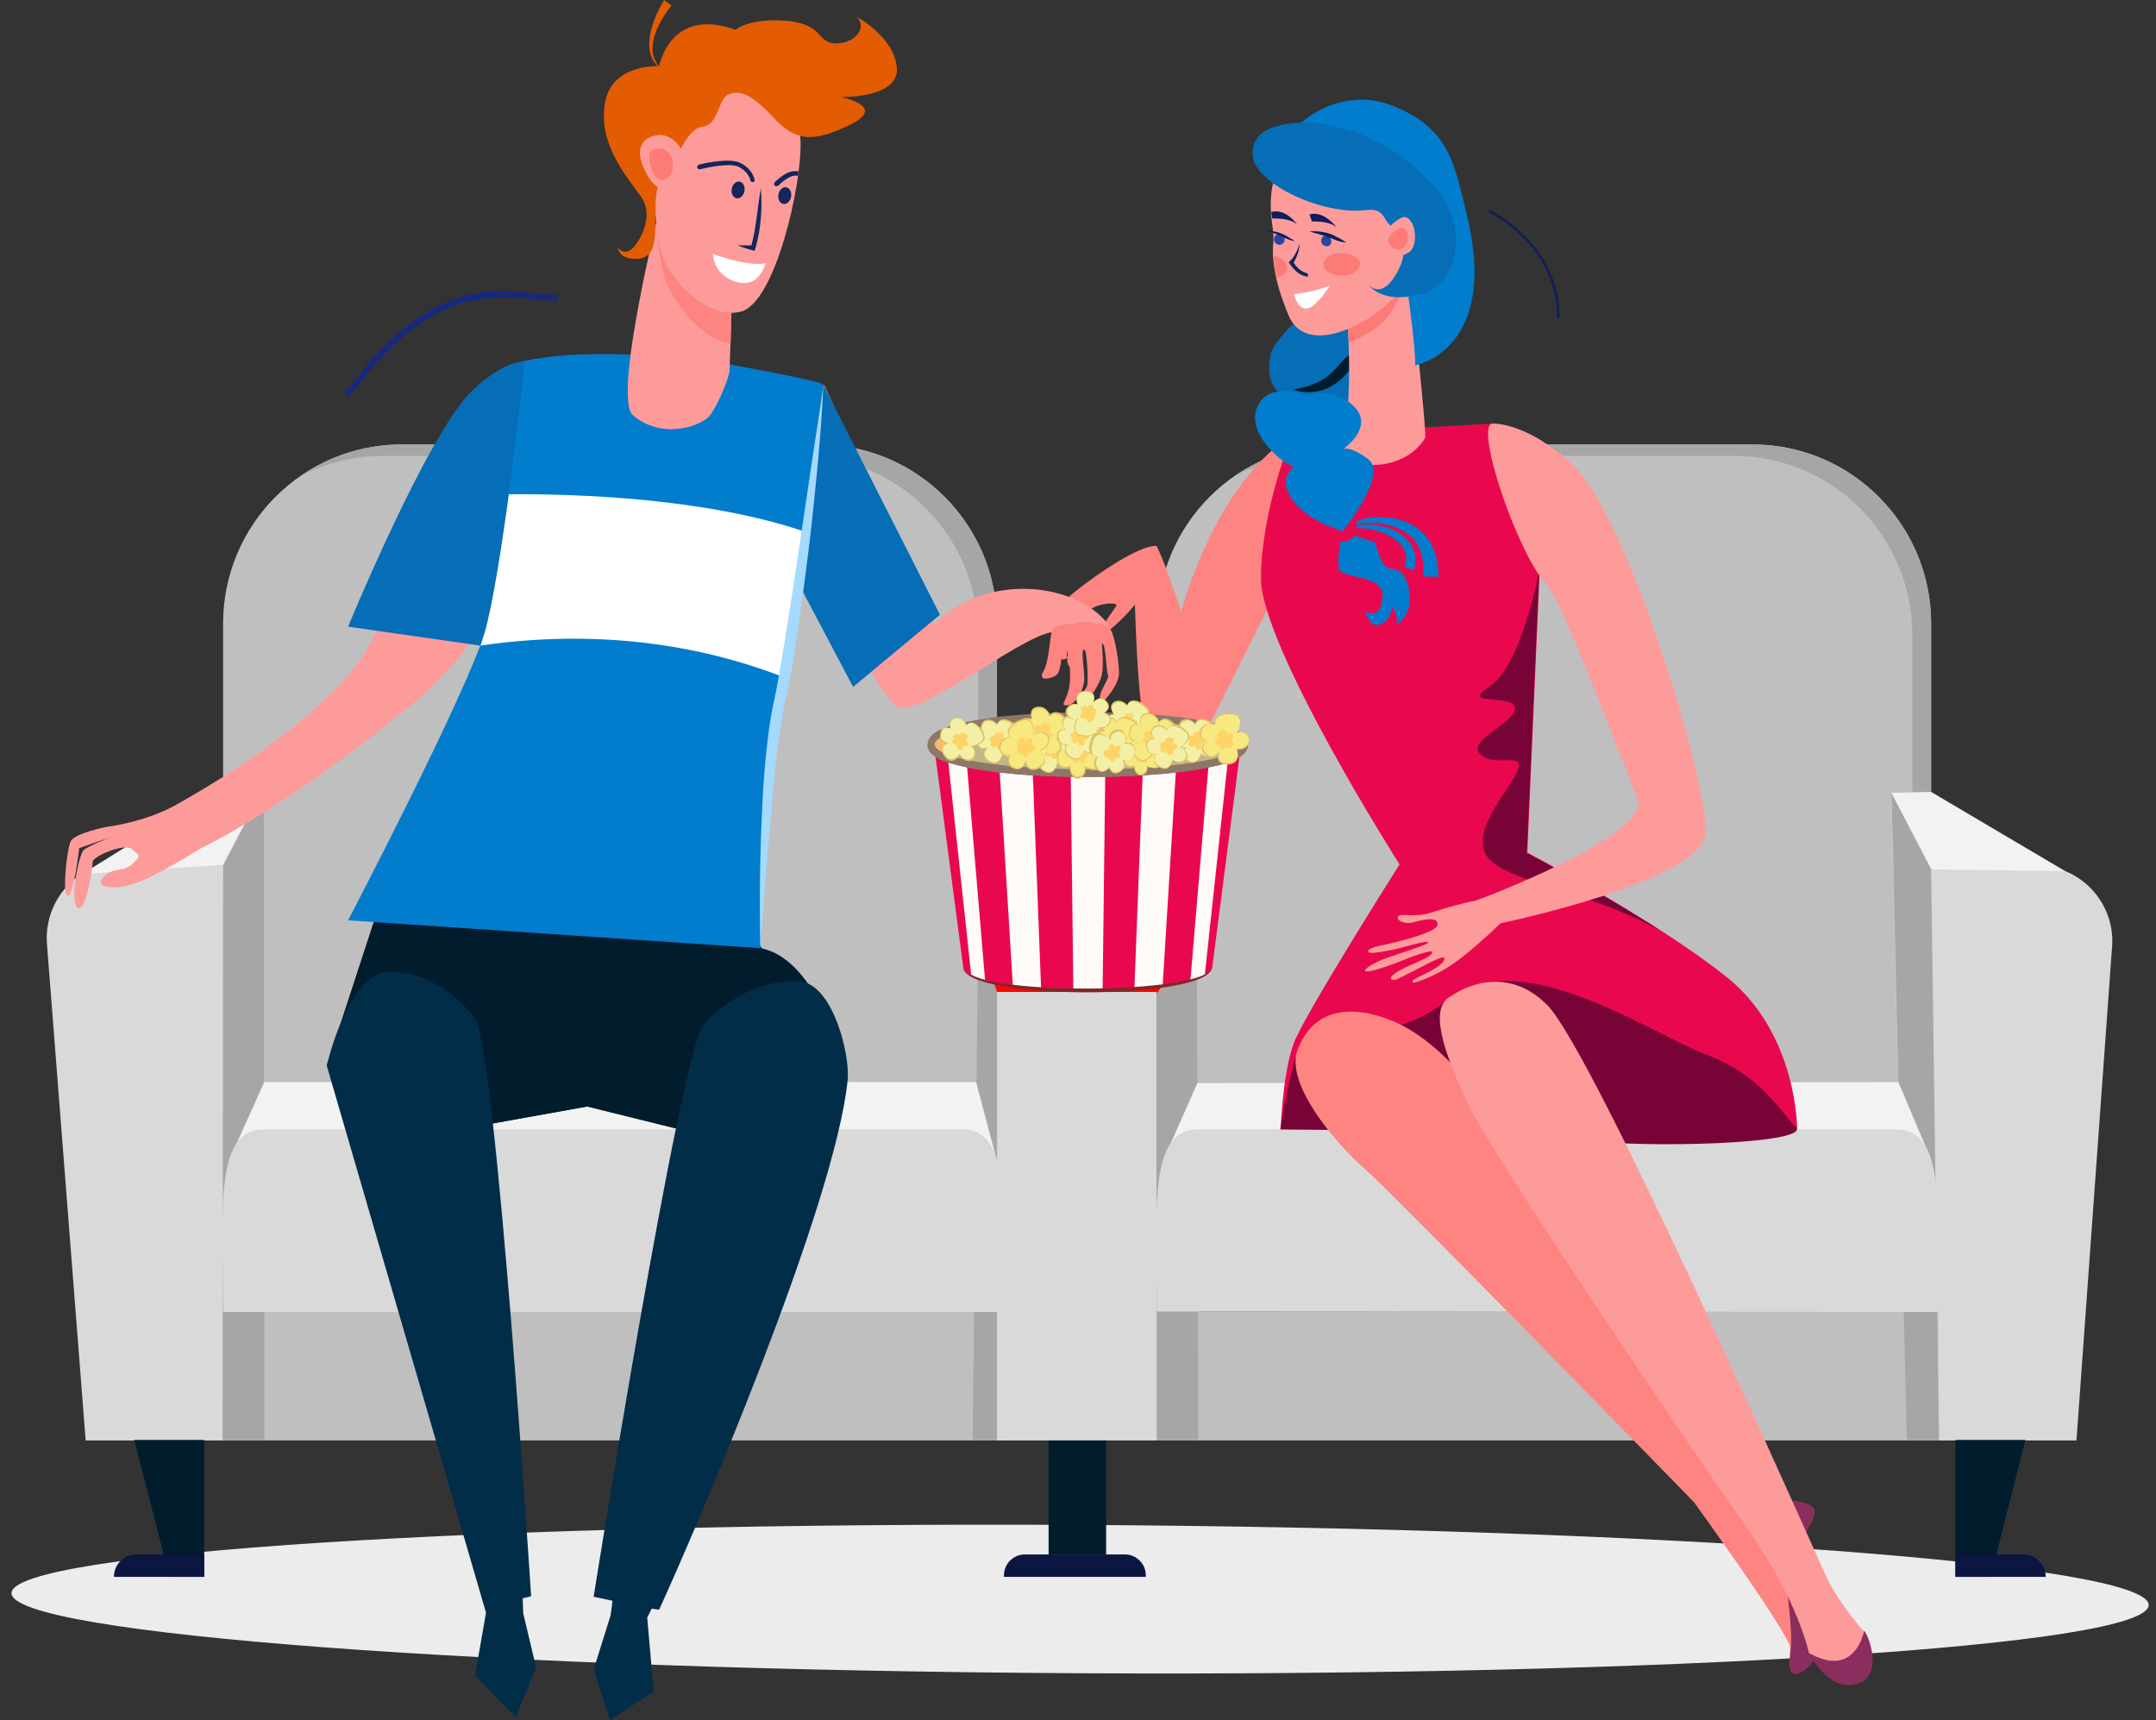 <svg width="173" height="138" fill="none" xmlns="http://www.w3.org/2000/svg"><rect width="100%" height="100%" fill="#333333" stroke="none"/><path d="M172.413 128.762c.018-3.286-38.356-6.164-85.712-6.427-47.355-.263-85.76 2.187-85.778 5.473-.018 3.286 38.357 6.163 85.712 6.426 47.356.264 85.76-2.187 85.778-5.472z" fill="#ECECEC"/><path d="M80 102.701H17.9V50.033c0-7.946 6.41-14.375 14.331-14.375h33.438c7.922 0 14.33 6.429 14.33 14.375v52.668z" fill="#BFBFBF"/><path d="M65.668 35.658H32.23c-3.025 0-5.852.958-8.16 2.556a14.366 14.366 0 016.647-1.638h33.438c7.922 0 14.33 6.43 14.33 14.375v51.75H80V50.033c0-7.946-6.41-14.375-14.331-14.375z" fill="#A6A6A6"/><path d="M6.872 115.559h14.33v-46.4H9.779c-3.503 0-6.29 3.035-6.01 6.59l3.104 39.81z" fill="#D9D9D9"/><path d="M21.203 63.09h-3.304L6.594 70.118l14.609-.958v-6.07z" fill="#F2F2F2"/><path d="M80.557 105.217H17.86v10.342h62.697v-10.342z" fill="#BFBFBF"/><path d="M80 115.559V79.582l-1.512-4.752-.438 40.729H80zm-58.796 0V63.09L17.9 69.4l-.04 46.159h3.344z" fill="#A6A6A6"/><path d="M21.203 86.81l-2.786 6.188 61.502-.16-1.592-6.029H21.204z" fill="#F2F2F2"/><path d="M16.386 126.5H13.6l-2.827-10.981h5.613V126.5z" fill="#011C2D"/><path d="M16.387 126.5H9.142c0-.998.796-1.797 1.79-1.797h5.455v1.797z" fill="#0B1742"/><path d="M17.9 105.257c0-8.106-.757-14.654 3.264-14.654h56.048c4.02 0 3.304 6.548 3.304 14.654H17.899z" fill="#D9D9D9"/><path d="M147.353 106.614h-.04l-13.256-1.237h-21.774v-.04l-2.229-5.072v-.039l5.931-14.575h.04l29.815 1.118v.04l3.702 14.654-2.189 5.151zm-34.99-1.317h21.694l13.216 1.238 2.11-4.992-3.662-14.574-29.696-1.118-5.852 14.454 2.19 4.992zm-15.287-.679v-.2l.279-14.934 1.433-1.517v.12l.318 13.217-2.03 3.314zm.398-15.054l-.278 14.695 1.79-2.955-.278-13.058-1.234 1.318z" fill="#757AD8"/><path d="M154.957 102.701h-62.1V50.033c0-7.946 6.41-14.375 14.331-14.375h33.438c7.922 0 14.331 6.429 14.331 14.375v52.668z" fill="#BFBFBF"/><path d="M140.626 35.658h-33.438c-3.026 0-5.852.958-8.16 2.556a14.368 14.368 0 016.647-1.638h33.438c7.922 0 14.331 6.43 14.331 14.375v51.75h1.512V50.033c0-7.946-6.409-14.375-14.33-14.375z" fill="#A6A6A6"/><path d="M166.618 115.559l2.866-39.73c.199-3.515-2.667-6.47-6.17-6.39l-11.424.28 1.114 45.84h13.614z" fill="#D9D9D9"/><path d="M151.771 63.61l3.185-.08 10.748 6.349-13.813-.16-.12-6.11z" fill="#F2F2F2"/><path d="M155.514 105.217H92.817v10.342h62.697v-10.342z" fill="#BFBFBF"/><path d="M155.593 115.559l-.637-45.84-3.185-6.11 1.235 51.95h2.587zm-59.432 0l-.12-40.809-3.224 4.991v35.818h3.344z" fill="#A6A6A6"/><path d="M96.08 86.889l-2.707 6.11 61.502-.16-2.547-6.03-56.248.08z" fill="#F2F2F2"/><path d="M156.905 126.5h2.827l2.786-10.981h-5.613V126.5z" fill="#011C2D"/><path d="M156.905 126.5h7.245c0-.998-.796-1.797-1.791-1.797h-5.454v1.797z" fill="#0B1742"/><path d="M143.45 41.967h-4.856a1.642 1.642 0 01-1.632-1.637c0-.879.716-1.637 1.632-1.637h4.856c.876 0 1.633.718 1.633 1.637 0 .918-.757 1.637-1.633 1.637z" fill="#BFBFBF"/><path d="M92.816 105.217c0-8.106-.716-14.614 3.304-14.614h56.049c4.02 0 3.304 6.548 3.304 14.654l-62.657-.04z" fill="#D9D9D9"/><path d="M78.485 74.83l17.555-.08-3.224 4.991-12.818-.16-1.513-4.751z" fill="#FF0600"/><path d="M92.817 79.582H79.999v35.977h12.818V79.582z" fill="#D9D9D9"/><path d="M88.757 115.559H84.14v9.144h4.617v-9.144z" fill="#011C2D"/><path d="M91.981 126.5H80.557v-.12c0-.918.756-1.677 1.671-1.677h8.042c.915 0 1.672.759 1.672 1.677v.12h.04z" fill="#0B1742"/><path d="M31.274 70.038L26.22 85.491l13.096 4.672 7.803-1.397 7.603 1.876 13.295-3.993-7.882-12.099-28.86-4.512z" fill="#011C2D"/><path d="M47.119 88.766s.637-12.379-10.43-14.455c-3.503-.64-6.687-.32-6.687-.32l-3.742 11.5 13.096 4.672 7.763-1.397z" fill="#011C2D"/><path d="M47.118 88.766s1.433-14.895 13.893-12.698c4.976.878 6.966 10.581 6.966 10.581l-13.296 3.993-7.563-1.876z" fill="#011C2D"/><path d="M43.415 36.577s-.319 11.74-10.549 20.085c-10.19 8.345-16.799 11.42-16.799 11.42s-3.582 2.276-5.373 2.835c-1.792.559-3.225.2-2.35-.6.877-.838 1.514-.279 2.31-1.037.796-.76.477-.64-.08-1.158-.517-.52-3.145.559-3.145 1.038s-.557 4.272-1.234 3.633c-.637-.599.16-4.312.518-4.592.318-.319 2.15-1.038 2.15-1.038l-2.509.879s-.437 3.833-.915 3.833c-.478 0-.08-3.753.239-4.392.318-.64 2.906-1.158 2.906-1.158s2.985-.32 5.613-1.797c1.91-1.078 10.548-5.95 14.649-11.5 1.552-2.116 2.826-6.19 3.343-7.467 1.871-4.672 4.937-13.856 7.603-15.373.876-.48 1.712-1.039 2.429-1.238 1.433-.36 2.348 0 2.348 0l-1.154 7.627z" fill="#FD9B9B"/><path d="M27.93 50.273l10.59 1.517 4.498-7.387L44.53 28.95s-.876-.16-2.428 0c-1.194.12-2.786.958-4.339 2.515-3.583 3.634-9.832 18.808-9.832 18.808z" fill="#066DB7"/><path d="M112.321 69.32s-7.802 12.298-8.558 14.494c-.876 2.596-.995 6.788-.995 6.788h41.439s.04-7.666-5.653-12.218c-5.692-4.552-15.923-9.943-15.923-9.943l-10.31.878z" fill="#E9084E"/><path d="M103.684 34.979s-6.767 3.194-10.031 18.408c-.478 2.196-1.633 5.43-1.633 5.43l3.583 2.237 8.081-16.172v-9.903z" fill="#FD8481"/><path d="M102.729 90.603s.438-2.915 1.115-5.471 7.802-1.158 12.101-4.792c5.773-4.911 16.441 2.556 20.899 4.233 4.459 1.677 5.892 4.472 7.245 5.83 1.354 1.357-11.942 1.757-17.595 1.038-5.692-.719-23.765-.838-23.765-.838z" fill="#780337"/><path d="M112.003 82.017c-1.871-.838-6.21-2.156-7.882 2.196-1.035 2.676 2.986 7.468 5.374 9.544 2.388 2.076 26.432 26.753 26.432 26.753s7.723 10.662 7.723 11.7c0 1.038-.359 3.075 1.472 1.437 1.871-1.637-1.472-8.864 0-11.18 1.473-2.356-.875-1.677-3.582-2.596-2.667-.918-14.729-19.645-18.431-25.515-3.662-5.87-7.125-10.542-11.106-12.339z" fill="#FD8481"/><path d="M145.163 122.467c1.314-2.076-.398-1.797-2.707-2.356 0 .639.04 1.917.398 3.714 0 0 1.075 6.508.836 8.425-.119 1.038-.358 3.075 1.473 1.437 1.831-1.677-1.513-8.904 0-11.22z" fill="#8B2D5F"/><path d="M116.46 79.9s3.981-2.994 7.683.72c3.742 3.713 21.377 43.684 22.412 45.88 1.035 2.196 2.985 4.352 2.985 4.352.159.16.12 3.115-.676 3.434-1.115.4-3.703-1.637-3.703-1.637s-.796-4.073-4.816-9.823c-4.061-5.75-20.501-29.948-22.571-34.3-2.03-4.352-3.145-7.747-1.314-8.625z" fill="#FD9B9B"/><path d="M145.163 132.609s1.592 3.355 4.06 2.396c1.712-.639.916-3.434.359-4.193 0 .04-.717 3.914-4.419 1.797z" fill="#8B2D5F"/><path d="M31.195 77.944c1.99-.08 5.015 1.118 6.926 3.794 1.672 2.316 4.498 46.319 4.498 46.319l-.676.16.04 1.198 1.034 4.352-1.632 3.993-3.264-3.354.876-5.031-12.778-43.884s1.672-7.387 4.976-7.547zm33.119.799c-2.11-.32-5.732.918-7.882 3.514-1.87 2.276-8.797 45.84-8.797 45.84l1.512.32c-.08.758-.159 1.197-.159 1.197l-1.353 4.313L48.948 138l3.503-2.316-.517-5.91.358-.719.597.08c2.827-6.149 14.132-32.463 15.127-42.486.2-2.156-1.194-7.507-3.702-7.906z" fill="#022D48"/><path d="M95.244 50.632c-.398-1.478-.995-3.155-1.472-4.432-.28-.919-.637-1.678-.956-2.396-1.672-.2-7.285 4.033-7.484 4.552-.199.519-.955 4.232-.159 4.512.2.08.358 0 .438-.12-.04-.599.08-1.318.08-1.318s.159.919-.08 1.318c.04.48.12.919.518.719.796-.36.557-3.035.955-4.073.398-1.038 2.587-1.118 2.508-.839-.12.28-1.035 1.398-1.274 2.077-.239.679.756.04 2.15-1.438.238-.28.437-.479.597-.678.08 2.475.318 8.904.955 10.262.796 1.677 3.583 2.236 3.583 2.236s.438-7.308-.359-10.382z" fill="#FD8481"/><path d="M64.592 43.444s5.573 12.3 7.444 13.257c1.87.959 11.026-6.628 12.818-5.95l4.22-.438c-2.35-3.514-9.793-4.553-14.093-.24l-8.876-19.247-1.513 12.618z" fill="#FD9B9B"/><path d="M63.12 45.002l5.334 10.102 6.967-5.79-9.355-18.448-2.946 14.136z" fill="#066DB7"/><path d="M89.79 53.986c0-.998-.438-3.873-1.035-3.833-.517-.12-1.074-.2-1.472-.28-.399-.08-1.075.2-1.195.16-.12-.04-1.234.16-1.552.32-.319.2-.279 2.595-.796 3.473-.518.839.477.68.995.36.517-.32.398-2.396.716-2.196.319.2.558 2.236.319 3.274-.239 1.038-.757 1.358-.12 1.318.637-.04 1.195-1.078 1.314-1.757.16-.68-.279-2.516 0-2.716.279-.16.358 2.556.279 2.875-.08.32-.876 1.079-.558 1.398.319.32 1.274-.998 1.632-1.917.359-.918.04-2.835.12-2.835.318 0 .318 2.316.478 2.556.159.28-1.155 1.757-.438 2.156.04-.04 1.313-1.318 1.313-2.356z" fill="#FD8481"/><path d="M57.15 28.99s-9.913-1.318-15.048 0c0 0-1.791 16.89-3.224 21.762-1.433 4.871-10.947 23.08-10.947 23.08l33.08 2.236s.278-14.216 1.512-19.806c1.234-5.59 3.503-23.998 3.503-25.396.04-.32-8.877-1.877-8.877-1.877z" fill="#027CCD"/><path d="M62.923 54.345c.557-2.994 1.194-7.427 1.751-11.66-7.922-2.715-18.232-3.074-23.844-3.034-.597 4.392-1.314 8.944-1.951 11.14-.08.28-.199.6-.319.999 11.186-1.637 19.705.719 24.363 2.555z" fill="#fff"/><path d="M58.943 16.611l-.398 13.097c-.04.719-1.234 3.474-1.831 3.873-1.354.959-4.02 1.398-5.932-.279-1.671-1.438 2.27-17.09 2.27-17.09s3.463-.24 5.89.399z" fill="#FD9B9B"/><path d="M53.052 16.212s-.12.519-.359 1.358c.04 1.237.2 3.114.598 4.552.517 1.916 2.905 5.11 5.334 5.43l.318-10.98c-2.428-.6-5.891-.36-5.891-.36z" fill="#FD8481"/><path d="M53.887.44c-1.274 1.596-2.309 3.873-.717 5.15-1.83-1.078-.995-3.753.12-5.59l.597.44z" fill="#E35C02"/><path d="M61.41 7.387s2.707.48 2.826 3.953c.12 3.474-2.03 12.938-4.777 13.656-2.746.72-5.811-2.715-6.369-4.671-.597-1.997-.557-5.112-.557-5.112s.517-12.418 8.877-7.826z" fill="#FD9B9B"/><path d="M49.588 19.885s.597.799 1.353-.16c0 0 1.791-2.196.438-4.032-1.353-1.837-3.384-4.313-2.826-7.467.557-3.155 4.339-2.915 4.339-2.915s.875-4.832 6.13-2.915c0 0 1.075-.999 4.18-.719 3.105.32 2.269 1.957 4.1 1.797 1.791-.2 2.15-1.597 1.393-2.156 0 0 3.025 1.597 3.264 4.073.279 2.515-4.498 2.395-4.498 2.395s3.782.72.796 2.197c-2.985 1.477-4.418 1.357-6.13-.48-1.712-1.836-2.627-2.316-3.623-1.956-.955.36-.756 2.476-2.189 2.635-1.433.16-2.548 3.873-2.548 3.873s-1.075-.439-1.154 2.237c-.08 2.635.199 4.312-1.433 4.472-1.553.08-1.592-.879-1.592-.879z" fill="#E35C02"/><path d="M53.25 10.861c-.836-.16-2.866.36-1.353 3.115 1.552 2.755 3.144.04 3.025-1.158-.12-1.158-1.035-1.837-1.672-1.957z" fill="#FD9B9B"/><path d="M61.051 15.094c-.279 1.597-.358 3.114-.756 4.592H59.18c.597.24 1.115.36 1.354.439.04-.04.756-2.076.517-5.031zm-.638-.479c-.08 0-.2-.04-.2-.16 0-.04-.158-.679-.955-1.078-.676-.32-2.428.04-3.065.2-.12.04-.199-.04-.239-.12-.04-.12.04-.2.12-.24.08-.04 2.388-.599 3.304-.16.995.48 1.154 1.278 1.154 1.318.08.12 0 .2-.12.24.04 0 .04 0 0 0z" fill="#132759"/><path d="M57.19 20.364s2.668 1.039 4.26.76c0 0-.358 1.237-1.274 1.517-.955.28-2.786-.36-2.985-2.276z" fill="#fff"/><path d="M52.095 12.498s.04 1.877.995 1.917c.916.04 1.195-1.358.637-2.076-.637-.759-1.711-.4-1.632.16z" fill="#FD7B77"/><path d="M59.736 15.328c.065-.37-.11-.71-.392-.76-.282-.05-.563.21-.628.579-.065.37.11.709.392.759.282.05.563-.21.628-.579zm3.742.456c.066-.37-.11-.709-.392-.759-.28-.05-.562.21-.627.579-.065.369.11.708.392.758.282.05.563-.209.627-.578zm-1.312-1.169c-.08.08-.08.2 0 .28.04.039.08.039.16.039.039 0 .079-.04.119-.04.199-.2.836-.759 1.273-.799h.319c0-.12.04-.24.04-.359h-.398c-.677.04-1.473.839-1.513.879z" fill="#132759"/><path d="M103.685 34.9l16.002-.919s2.389 10.063 3.861 11.82l-.995 22.64s-5.135 1.477-10.27.879c0 0-11.106-17.45-11.106-22.96.04-5.511 2.508-11.46 2.508-11.46zm-4.103 24.837h-24.64l2.348 17.849c0 1.038 4.498 1.917 9.992 1.917 5.493 0 9.952-.839 9.992-1.917l2.308-17.849z" fill="#E9084E"/><path d="M87.283 79.462c4.339 0 8.001-.52 9.394-1.278l1.99-18.488h-22.73l1.991 18.488c1.314.759 5.016 1.278 9.355 1.278z" fill="#FFFBF8"/><path d="M87.282 79.462c3.424 0 6.449-.32 8.24-.839l1.593-18.887H77.45l1.592 18.887c1.791.52 4.817.839 8.24.839z" fill="#E9084E"/><path d="M87.283 79.462c2.269 0 4.339-.16 6.01-.4l1.195-19.366h-14.41l1.194 19.367c1.672.28 3.742.399 6.01.399z" fill="#FFFBF8"/><path d="M87.282 79.462c1.314 0 2.588-.04 3.742-.12l.756-19.606h-8.996l.756 19.606c1.155.08 2.389.12 3.742.12z" fill="#E9084E"/><path d="M87.281 79.462h1.195l.239-19.726h-2.827l.239 19.726h1.154z" fill="#FFFBF8"/><path d="M77.29 77.585c.2 2.356 19.784 2.236 19.943 0 0 2.675-19.943 2.716-19.943 0z" fill="#822626"/><path d="M87.282 61.733c6.793 0 12.3-.894 12.3-1.997 0-1.103-5.507-1.996-12.3-1.996-6.793 0-12.3.893-12.3 1.996s5.507 1.997 12.3 1.997z" fill="#F4BB67"/><path d="M75.659 60.415c1.672.759 6.25 1.318 11.624 1.318 5.374 0 9.912-.56 11.623-1.318-1.672-.759-6.25-1.318-11.623-1.318-5.374-.04-9.952.52-11.624 1.318z" fill="#C1B68A"/><path d="M98.827 58.418c-.637-.24-1.592-.479-2.747-.678-2.349-.4-5.493-.6-8.797-.6-3.304 0-6.449.2-8.798.6-1.154.2-2.11.399-2.746.678-.319.12-1.314.52-1.314 1.318 0 .799.995 1.198 1.314 1.318.637.24 1.592.479 2.746.679 2.349.399 5.494.599 8.798.599 3.304 0 6.448-.2 8.797-.6 1.155-.199 2.11-.399 2.747-.678.318-.12 1.313-.52 1.313-1.318s-.995-1.158-1.313-1.318zm-11.544 3.315c-6.807 0-12.3-.879-12.3-1.997s5.533-1.996 12.3-1.996c6.807 0 12.3.878 12.3 1.996 0 1.118-5.533 1.997-12.3 1.997z" fill="#8D7868"/><path d="M99.583 59.736c0 1.118-5.493 1.997-12.3 1.997-6.808 0-12.3-.879-12.3-1.997h-.558c0 .799.995 1.198 1.313 1.318.637.24 1.593.479 2.747.679 2.349.399 5.493.599 8.797.599 3.305 0 6.45-.2 8.798-.6 1.154-.199 2.11-.399 2.747-.678.318-.12 1.313-.52 1.313-1.318h-.557z" fill="#8D7868"/><path d="M89.392 57.3s-.716-.04-.637.64c.12.678.518.598.796.598.319 0 0 .08 0 .08s-.557.52.279.998c.836.48 1.075-.639 1.075-.639s.318.4.836.2c.557-.2.318-1.158-.24-1.158 0 0 1.115-.719.558-1.278-.597-.599-1.433-.798-1.592-.16 0 0-.478-.598-1.075-.279-.557.4 0 .998 0 .998z" fill="#DDC368"/><path d="M89.433 57.34s-.677-.04-.598.6c.12.639.478.559.757.559.278 0 0 .08 0 .08s-.518.479.278.958c.796.44.995-.599.995-.599s.28.36.797.16c.517-.2.318-1.078-.24-1.078 0 0 1.076-.68.518-1.198-.557-.56-1.353-.759-1.512-.16 0 0-.438-.559-.995-.24-.478.32 0 .919 0 .919z" fill="#F3F0A5"/><path d="M89.99 58.02s-.24.159-.04.319c.199.2.278.08.398 0 .08-.08.04.04.04.04s-.04.28.318.24c.358-.04.2-.44.2-.44s.198.04.318-.12c.12-.2-.16-.439-.319-.32 0 0 .2-.478-.12-.518-.318-.04-.636.08-.517.32 0 0-.278-.08-.398.159-.159.24.12.32.12.32z" fill="#FFD467"/><path d="M78.963 58.818s-.716-.04-.636.639c.119.678.517.599.796.599.318 0 0 .08 0 .08s-.558.519.278.998c.836.479 1.075-.64 1.075-.64s.319.4.836.2c.557-.2.319-1.158-.239-1.158 0 0 1.115-.718.558-1.277-.598-.6-1.434-.799-1.593-.16 0 0-.477-.599-1.075-.28-.517.4 0 .999 0 .999z" fill="#DDC368"/><path d="M79.004 58.859s-.677-.04-.597.599c.12.639.477.559.756.559s0 .08 0 .08-.517.479.279.958c.796.44.995-.6.995-.6s.279.36.796.16c.517-.2.318-1.078-.239-1.078 0 0 1.075-.678.518-1.197-.558-.56-1.354-.76-1.513-.16 0 0-.438-.56-.995-.24-.478.36 0 .919 0 .919z" fill="#F3F0A5"/><path d="M79.56 59.537s-.238.16-.039.32c.2.199.279.079.398 0 .08-.08.04.039.04.039s-.04.28.318.24c.359-.04.2-.44.2-.44s.198.04.318-.12c.12-.2-.16-.439-.319-.319 0 0 .2-.479-.119-.519-.318-.04-.637.08-.517.32 0 0-.28-.08-.398.16-.16.239.119.319.119.319z" fill="#FFD467"/><path d="M94.846 58.778s-.717-.04-.637.639c.119.678.517.599.796.599.318 0 0 .08 0 .08s-.558.519.278.998c.836.479 1.075-.64 1.075-.64s.319.4.836.2c.557-.2.319-1.158-.239-1.158 0 0 1.115-.718.558-1.277-.598-.6-1.434-.799-1.593-.16 0 0-.477-.599-1.075-.28-.517.36 0 .999 0 .999z" fill="#DDC368"/><path d="M94.927 58.818s-.677-.04-.598.6c.12.638.478.558.757.558s0 .08 0 .08-.518.48.279.959c.796.439.995-.6.995-.6s.278.36.796.16c.517-.2.318-1.078-.239-1.078 0 0 1.075-.679.517-1.198-.557-.559-1.353-.758-1.512-.16 0 0-.438-.559-.995-.239-.518.32 0 .918 0 .918z" fill="#F3F0A5"/><path d="M95.483 59.497s-.24.16-.04.32c.199.199.279.079.398 0 .08-.08.04.039.04.039s-.04.28.318.24c.359-.04.2-.44.2-.44s.198.04.318-.12c.12-.2-.16-.439-.319-.319 0 0 .2-.48-.12-.519-.318-.04-.636.08-.517.32 0 0-.278-.08-.398.16-.199.239.12.319.12.319z" fill="#FFD467"/><path d="M83.34 59.576s-.716-.04-.636.64c.12.678.517.598.796.598.318 0 0 .08 0 .08s-.558.52.278.998c.836.48 1.075-.639 1.075-.639s.319.4.836.2c.558-.2.319-1.158-.239-1.158 0 0 1.115-.719.558-1.278-.597-.599-1.433-.798-1.593-.16 0 0-.477-.598-1.074-.279-.518.4 0 .998 0 .998z" fill="#DDC368"/><path d="M83.381 59.618s-.677-.04-.597.599c.12.639.478.559.756.559.28 0 0 .08 0 .08s-.517.479.28.958c.795.44.994-.599.994-.599s.279.36.796.16c.518-.2.319-1.078-.238-1.078 0 0 1.074-.68.517-1.198-.557-.56-1.353-.759-1.513-.16 0 0-.438-.559-.995-.24-.478.36 0 .919 0 .919z" fill="#F3F0A5"/><path d="M83.938 60.295s-.239.16-.04.32c.2.199.28.08.399 0 .08-.08.04.04.04.04s-.04.279.318.239c.358-.04.199-.44.199-.44s.199.04.318-.12c.12-.199-.159-.438-.318-.319 0 0 .199-.479-.12-.519-.318-.04-.636.08-.517.32 0 0-.279-.08-.398.16-.16.24.12.319.12.319z" fill="#FFD467"/><path d="M76.256 58.418s-.676-.32-.796.36c-.159.679.24.718.518.838s-.04.08-.04.08-.717.28-.12 1.038c.598.759 1.234-.16 1.234-.16s.12.48.717.48.717-.959.2-1.158c0 0 1.313-.2.994-.959-.318-.758-.995-1.277-1.393-.758 0 0-.199-.719-.876-.64-.677.08-.438.88-.438.88z" fill="#DDC368"/><path d="M76.3 58.46s-.637-.28-.756.32c-.16.638.239.678.478.798.278.12-.04.08-.04.08s-.677.24-.12.958c.558.719 1.155-.16 1.155-.16s.12.44.677.48c.557 0 .676-.879.198-1.079 0 0 1.234-.2.956-.918-.279-.719-.956-1.238-1.314-.719 0 0-.199-.679-.836-.599-.637.12-.398.839-.398.839z" fill="#F3F0A5"/><path d="M76.577 59.297s-.279.04-.16.28c.12.239.24.159.359.159.12-.04 0 .04 0 .04s-.16.24.199.36c.358.12.358-.32.358-.32s.16.12.319 0c.199-.12 0-.44-.2-.4 0 0 .359-.359.08-.519-.278-.16-.597-.16-.597.08 0 0-.239-.2-.398 0-.199.12.04.32.04.32z" fill="#FFD467"/><path d="M88.597 58.618s-.716-.04-.636.639c.119.679.517.599.796.599.318 0 0 .08 0 .08s-.558.519.278.998c.836.48 1.075-.639 1.075-.639s.319.4.836.2c.557-.2.319-1.158-.239-1.158 0 0 1.115-.719.558-1.278-.598-.599-1.433-.799-1.593-.16 0 0-.477-.599-1.075-.28-.517.4 0 1 0 1z" fill="#DDC368"/><path d="M88.676 58.658s-.677-.04-.597.6c.119.638.477.558.756.558s0 .08 0 .08-.518.48.279.959c.796.439.995-.6.995-.6s.278.36.796.16c.517-.2.318-1.078-.239-1.078 0 0 1.075-.679.517-1.198-.557-.559-1.353-.758-1.512-.16 0 0-.438-.558-.995-.239-.518.36 0 .918 0 .918z" fill="#F7E87F"/><path d="M89.234 59.337s-.238.16-.04.32c.2.199.28.08.399 0 .08-.08.04.04.04.04s-.04.279.318.239c.358-.04.199-.44.199-.44s.199.04.319-.12c.119-.199-.16-.438-.319-.319 0 0 .199-.479-.12-.519-.318-.04-.636.08-.517.32 0 0-.279-.08-.398.16-.199.24.12.319.12.319z" fill="#FFD467"/><path d="M86.566 59.337s-.358-.639-.876-.2c-.517.44-.239.719-.08.998.16.24-.079.04-.079.04s-.756-.2-.717.76c.04.957 1.075.598 1.075.598s-.159.48.279.839c.478.359 1.154-.32.836-.799 0 0 1.194.599 1.393-.2.2-.798-.08-1.637-.716-1.437 0 0 .278-.719-.319-1.038-.557-.36-.796.439-.796.439z" fill="#DDC368"/><path d="M86.567 59.379s-.319-.6-.836-.2c-.478.44-.2.679-.08.958.16.24-.08.04-.08.04s-.716-.2-.676.719c.04.918 1.035.559 1.035.559s-.16.44.278.759c.438.32 1.075-.32.796-.759 0 0 1.115.56 1.314-.2.16-.758-.04-1.557-.677-1.357 0 0 .24-.68-.318-.998-.518-.24-.756.479-.756.479z" fill="#F7E87F"/><path d="M86.287 60.215s-.24-.12-.319.12c-.04.24.08.28.2.32.119.04 0 .04 0 .04s-.28.12-.04.399c.238.28.477-.08.477-.08s.04.2.279.2c.239 0 .278-.36.08-.44 0 0 .517-.08.398-.359-.12-.28-.399-.48-.518-.28 0 0-.08-.279-.318-.239-.319.04-.24.32-.24.32z" fill="#FFD467"/><path d="M91.582 59.616s-.278-.519-.716-.16c-.438.36-.2.6-.04.84.12.199-.08.04-.08.04s-.597-.16-.597.638c.04.799.916.48.916.48s-.16.398.239.678c.398.28.955-.28.716-.679 0 0 .995.48 1.154-.16.16-.678-.04-1.357-.597-1.197 0 0 .2-.6-.278-.879-.478-.24-.717.4-.717.4z" fill="#DDC368"/><path d="M91.582 59.658s-.278-.52-.676-.16-.2.559-.04.799c.12.2-.08.04-.08.04s-.597-.16-.557.598c.04.76.836.48.836.48s-.12.359.239.639c.358.279.876-.24.677-.64 0 0 .915.48 1.074-.16.16-.638-.04-1.277-.557-1.117 0 0 .199-.56-.279-.799-.438-.28-.637.32-.637.32z" fill="#F7E87F"/><path d="M91.383 60.335s-.199-.12-.279.12c-.04.2.08.24.16.28.08.04 0 .04 0 .04s-.24.08-.04.319c.199.24.398-.04.398-.04s.04.16.239.16c.199 0 .239-.28.08-.36 0 0 .397-.08.318-.32-.08-.239-.319-.398-.438-.239 0 0-.08-.24-.279-.2-.239 0-.159.24-.159.24z" fill="#FFD467"/><path d="M82.783 57.66s-.756-.32-.915.4c-.16.758.318.798.637.917.318.12-.04.08-.04.08s-.836.32-.12 1.158c.717.839 1.394-.2 1.394-.2s.159.52.836.52c.676 0 .836-1.038.199-1.278 0 0 1.512-.28 1.114-1.078-.358-.839-1.194-1.398-1.632-.799 0 0-.239-.798-1.035-.678-.756.12-.438.958-.438.958z" fill="#DDC368"/><path d="M82.825 57.741s-.717-.319-.876.4c-.16.718.279.758.597.878.319.12-.04.08-.04.08s-.756.28-.12 1.078c.678.799 1.315-.2 1.315-.2s.159.52.796.52.756-.999.199-1.198c0 0 1.433-.24 1.075-1.038-.359-.8-1.115-1.318-1.553-.76 0 0-.239-.758-.955-.678-.717.12-.438.918-.438.918z" fill="#F7E87F"/><path d="M83.143 58.658s-.319.08-.2.32c.12.279.28.2.399.16.12-.04 0 .04 0 .04s-.2.279.239.358c.398.12.398-.359.398-.359s.159.12.398 0c.199-.16 0-.519-.239-.44 0 0 .398-.398.08-.598-.319-.16-.677-.2-.677.12 0 0-.279-.2-.478 0-.199.2.08.399.08.399z" fill="#FFD467"/><path d="M81.033 60.615s-.478.678.199.998c.677.32.836-.12 1.035-.4.199-.279.08.04.08.04s.119.879 1.074.36c.956-.52.08-1.438.08-1.438s.557-.04.677-.718c.159-.64-.876-1.039-1.194-.48 0 0 .04-1.517-.836-1.317-.876.2-1.632.878-1.115 1.437 0 0-.836.08-.876.839 0 .798.876.679.876.679z" fill="#DDC368"/><path d="M81.115 60.576s-.438.639.199.958c.637.28.796-.12.955-.4.16-.279.08.04.08.04s.119.84 1.034.32c.916-.48.08-1.358.08-1.358s.518-.04.637-.678c.12-.6-.796-.959-1.154-.44 0 0 .04-1.437-.796-1.237-.836.2-1.513.838-1.035 1.357 0 0-.797.08-.836.799 0 .758.836.639.836.639z" fill="#F7E87F"/><path d="M82.069 60.455s0 .32.278.24c.28-.08.24-.24.24-.36s.04 0 .04 0 .238.24.397-.16c.2-.4-.278-.439-.278-.439s.159-.16.08-.36c-.08-.239-.478-.12-.478.12 0 0-.319-.479-.558-.2-.239.28-.318.64-.04.68 0 0-.238.24-.08.479.16.24.399 0 .399 0z" fill="#FFD467"/><path d="M91.541 58.179s-.756-.32-.915.4c-.16.758.318.798.637.917.318.12-.04.08-.04.08s-.836.32-.12 1.158c.717.839 1.394-.2 1.394-.2s.159.52.836.52c.677 0 .836-1.038.199-1.278 0 0 1.513-.28 1.114-1.078-.358-.839-1.194-1.398-1.632-.799 0 0-.239-.798-1.035-.678-.756.08-.438.958-.438.958z" fill="#DDC368"/><path d="M91.581 58.22s-.716-.32-.876.398c-.159.72.28.76.597.879.319.12-.04.08-.04.08s-.756.28-.119 1.078c.677.799 1.314-.2 1.314-.2s.16.48.796.52c.637 0 .756-.999.2-1.199 0 0 1.432-.24 1.074-1.038-.358-.798-1.115-1.317-1.553-.758 0 0-.238-.759-.955-.68-.717.12-.438.92-.438.92z" fill="#F7E87F"/><path d="M91.9 59.137s-.319.08-.2.32c.12.279.28.2.399.16.12-.04 0 .04 0 .04s-.2.279.239.399c.398.12.398-.36.398-.36s.16.12.398 0c.199-.16 0-.519-.239-.44 0 0 .398-.398.08-.598-.319-.16-.677-.2-.677.12 0 0-.279-.2-.478 0-.199.16.08.36.08.36z" fill="#FFD467"/><path d="M96.836 59.457s-.717.439-.239.998c.518.559.836.24 1.115.04.278-.2.04.08.04.08s-.24.838.836.758c1.074-.08.676-1.238.676-1.238s.518.2.916-.359c.398-.519-.359-1.278-.916-.918 0 0 .677-1.358-.199-1.558-.876-.2-1.831.12-1.592.839 0 0-.796-.28-1.155.4-.318.678.518.958.518.958z" fill="#DDC368"/><path d="M96.918 59.458s-.676.4-.199.918c.478.52.797.24 1.035.04.279-.16.04.08.04.08s-.239.799.796.719c1.035-.08.637-1.198.637-1.198s.478.16.876-.32c.398-.519-.358-1.197-.836-.878 0 0 .637-1.278-.2-1.477-.835-.16-1.71.12-1.512.798 0 0-.756-.28-1.114.4-.319.678.477.918.477.918z" fill="#F7E87F"/><path d="M97.873 59.736s-.12.28.159.36c.279.04.318-.12.358-.24.04-.12.04 0 .04 0s.12.32.438.04-.08-.52-.08-.52.2-.08.2-.319c0-.24-.399-.32-.478-.08 0 0-.08-.559-.398-.439-.319.16-.558.44-.319.599 0 0-.318.12-.279.4 0 .319.359.199.359.199z" fill="#FFD467"/><path d="M85.451 58.498s-.716-.04-.636.64c.119.678.517.598.796.598.318 0 0 .08 0 .08s-.558.519.278.998c.836.48 1.075-.639 1.075-.639s.319.4.836.2c.557-.2.319-1.158-.239-1.158 0 0 1.115-.719.557-1.278-.597-.599-1.432-.798-1.592-.16 0 0-.477-.599-1.075-.28-.517.4 0 1 0 1z" fill="#DDC368"/><path d="M85.532 58.54s-.676-.04-.597.598c.12.639.478.56.757.56.278 0 0 .079 0 .079s-.518.48.278.958c.796.44.995-.599.995-.599s.279.36.796.16c.518-.2.319-1.078-.238-1.078 0 0 1.075-.679.517-1.198-.557-.56-1.353-.759-1.513-.16 0 0-.437-.559-.995-.24-.517.32 0 .92 0 .92z" fill="#F3F0A5"/><path d="M86.09 59.217s-.24.16-.04.32c.198.2.278.08.397 0 .08-.08.04.04.04.04s-.04.279.319.239c.358-.04.199-.44.199-.44s.199.04.318-.119c.12-.2-.159-.44-.318-.32 0 0 .199-.479-.12-.518-.318-.04-.637.08-.517.319 0 0-.279-.08-.398.16-.2.24.12.32.12.32z" fill="#FFD467"/><path d="M92.617 59.257s-.716-.04-.637.639c.12.679.518.599.796.599.319 0 0 .08 0 .08s-.557.519.28.998c.835.48 1.074-.639 1.074-.639s.318.4.836.2c.557-.2.318-1.158-.239-1.158 0 0 1.115-.719.557-1.278-.597-.599-1.433-.799-1.592-.16 0 0-.478-.599-1.075-.28-.557.4 0 .999 0 .999z" fill="#DDC368"/><path d="M92.656 59.299s-.677-.04-.597.599c.12.639.478.559.756.559.279 0 0 .08 0 .08s-.517.479.279.958c.796.44.995-.599.995-.599s.279.36.796.16c.518-.2.319-1.078-.239-1.078 0 0 1.075-.68.518-1.198-.557-.56-1.353-.759-1.513-.16 0 0-.438-.559-.995-.24-.478.32 0 .919 0 .919z" fill="#F3F0A5"/><path d="M93.215 59.976s-.24.16-.04.32c.199.199.278.079.398 0 .08-.08.04.039.04.039s-.04.28.318.24c.358-.04.199-.44.199-.44s.2.04.319-.12c.119-.2-.16-.439-.319-.319 0 0 .2-.48-.12-.519-.318-.04-.636.08-.517.32 0 0-.278-.08-.398.16-.16.239.12.319.12.319z" fill="#FFD467"/><path d="M88.994 61.573s.16.719.796.4c.598-.32.398-.64.319-.96-.08-.279.08-.039.08-.039s.676.4.875-.56c.2-.957-.915-.838-.915-.838s.278-.399-.08-.878c-.358-.48-1.194.04-1.035.559 0 0-.995-.878-1.393-.16-.398.719-.358 1.597.318 1.557 0 0-.438.64.04 1.079.557.519.995-.16.995-.16z" fill="#DDC368"/><path d="M89.035 61.493s.16.679.756.4c.597-.28.398-.64.319-.88-.08-.279.08-.039.08-.039s.636.36.835-.52c.2-.878-.836-.798-.836-.798s.279-.399-.08-.798c-.318-.44-1.114.04-.955.519 0 0-.955-.839-1.313-.16-.359.679-.359 1.517.278 1.477 0 0-.398.6.04 1.039.438.399.876-.24.876-.24z" fill="#F3F0A5"/><path d="M89.512 60.774s.2.2.319-.04c.12-.24 0-.279-.12-.359-.08-.08.04-.04.04-.04s.279-.04.16-.36c-.16-.359-.478-.04-.478-.04s0-.199-.2-.239c-.198-.08-.358.28-.198.4 0 0-.518-.04-.478.28.04.319.239.558.438.398 0 0 0 .28.278.32.24 0 .24-.32.24-.32z" fill="#FFD467"/><path d="M88.634 57.18s.637-.359.2-.878c-.439-.519-.717-.24-.996-.08-.239.16-.04-.08-.04-.08s.2-.758-.756-.718c-.956.04-.597 1.078-.597 1.078s-.478-.2-.836.28c-.358.478.318 1.157.796.838 0 0-.597 1.198.199 1.397.796.2 1.632-.04 1.433-.678 0 0 .716.28 1.035-.32.318-.599-.438-.838-.438-.838z" fill="#DDC368"/><path d="M88.557 57.182s.597-.32.199-.839c-.438-.479-.677-.24-.956-.08-.238.16-.04-.08-.04-.08s.2-.718-.716-.678c-.915.04-.557 1.038-.557 1.038s-.438-.16-.756.28c-.319.439.318 1.078.756.798 0 0-.557 1.118.16 1.318.755.2 1.552-.04 1.352-.64 0 0 .677.24.996-.319.278-.559-.438-.798-.438-.798z" fill="#F3F0A5"/><path d="M87.718 56.861s.12-.24-.12-.32c-.238-.08-.278.08-.318.2-.04.12-.04 0-.04 0s-.12-.28-.398-.04c-.279.24.04.48.04.48s-.2.04-.2.28c0 .239.36.279.439.079 0 0 .08.52.358.4.279-.12.478-.4.279-.52 0 0 .278-.08.239-.32.04-.319-.28-.239-.28-.239z" fill="#FFD467"/><path d="M61.01 76.068c-.08-3.794-.04-7.587.16-11.38.079-1.917.238-3.794.477-5.71.12-.959.279-1.917.478-2.836.199-.918.358-1.837.517-2.795.637-3.713 1.194-7.467 1.752-11.22l.836-5.63c.278-1.877.597-3.754.836-5.63-.16 3.793-.558 7.586-.956 11.34a265.832 265.832 0 01-1.552 11.3c-.16.918-.358 1.877-.557 2.795a32.67 32.67 0 00-.478 2.755c-.279 1.877-.438 3.754-.597 5.63-.359 3.834-.637 7.587-.916 11.38z" fill="#A4DAFE"/><path d="M109.652 21.443c-.239-.08-7.285 4.831-7.723 7.107-.438 2.276.756 2.955.756 2.955s-2.507.4-1.472 2.516c1.035 2.156 6.13 2.515 7.045 1.637.916-.839.438-3.953.438-3.953s8.041-7.587.956-10.262z" fill="#066DB7"/><path d="M103.761 31.265c1.553.48 3.105.12 4.419-1.437.876-1.078.915-1.238 2.587-2.037-.716-.04-1.473.08-2.149.44-1.553.878-1.354 2.396-4.857 3.034z" fill="#011C2D"/><path d="M107.741 35.658c.995-4.472.239-11.78.239-11.78l5.135-1.916s1.433 13.177 1.234 13.177c-1.712 2.915-6.847 2.675-6.608.519z" fill="#FD9B9B"/><path d="M113.115 21.922l-5.135 1.916s.159 1.558.239 3.674c1.075-.479 2.189-.998 3.025-1.956.836-.919 1.871-3.634 1.871-3.634z" fill="#FD7B77"/><path d="M110.368 41.488c3.503-.08 5.056 1.956 5.056 4.791l-1.234-.04c.04-.16.04-.758 0-1.038-.199-1.876-1.194-2.595-2.627-3.034-1.075-.28-2.588-.48-3.384.399l-.119-.08c.517-.719 1.472-.958 2.308-.998zm-8.478-27.992s3.901 4.872 5.493 5.51c1.593.6 5.175 1.558 5.175 1.558s1.075 7.188.995 8.745c0 0 6.807-1.198 4.14-12.099-.995-4.153-1.433-6.828-5.692-8.625-4.18-1.837-8.718.879-10.111 4.911z" fill="#027CCD"/><path d="M125.018 25.516c.04 0 .12-.04.12-.12-.04-5.95-5.533-8.505-5.573-8.545-.12-.04-.199.16-.08.2.04.04 5.414 2.555 5.454 8.345 0 .08.039.12.079.12z" fill="#111F59"/><path d="M107.741 42.646s-.557 2.236-.278 3.035c.278.758 3.742.399 3.463 2.315-.239 1.917-1.353.999-1.353.999s.238 1.477 1.194 1.078c.955-.4.915-1.398.915-1.398s.637.759.319 1.438c0 0 1.035-.48 1.114-1.917.04-1.437-.477-2.515-1.433-2.555-.955-.04-1.313-2.117-1.313-2.117l-2.628-.878z" fill="#027CCD"/><path d="M108.537 42.406c2.03-.28 5.016 1.118 4.14 3.035l.756.32c.876-2.716-2.508-4.153-4.936-3.554l.04.2z" fill="#027CCD"/><path d="M106.707 42.286c-.04.64.438 1.158 1.035 1.158s1.115-.479 1.115-1.118c.039-.638-.438-1.157-1.035-1.157-.558 0-1.075.519-1.115 1.117z" fill="#EA084D"/><path d="M105.075 12.139s-2.746.918-3.025 3.075c-.279 2.116.239 3.194.12 4.232-.12 1.038 0 2.955 1.234 5.87 1.234 2.955 5.413 1.278 7.802-.839 2.707-2.396 2.946-3.114 2.946-6.948 0-3.833-4.658-7.027-9.077-5.39z" fill="#FD9B9B"/><path d="M104.955 22.082c.04-.32-.398.04-1.154-.999.279-.479.478-1.038.478-1.557-.279 1.038-.797 1.438-.876 1.518.04.04.597.998 1.353 1.117.12.08.199.04.199-.08z" fill="#132759"/><path d="M106.691 19.68a.44.44 0 00-.538-.692.44.44 0 00.538.693zm-3.776-.116a.44.44 0 00.076-.616.437.437 0 00-.614-.077.44.44 0 00.538.693z" fill="#2846A6"/><path d="M105.073 18.568a4.12 4.12 0 011.553.16c.279.08.478.199.716.319.239.12.438.24.677.4-.278 0-.517-.08-.756-.16s-.478-.2-.717-.28c-.477-.16-.955-.28-1.473-.44zm-3.422-.04c.398 0 .756.04 1.154.2.199.08.359.16.558.279.159.12.358.2.517.32-.199 0-.398-.08-.597-.16-.199-.08-.358-.16-.518-.24a9.15 9.15 0 00-1.114-.4zm3.422-1.318l.2.559s1.393-.08 1.99.48c0 0-1.035-1.398-2.19-1.039zm-3.064-.2l.079.52s1.394-.08 1.991.479c0 0-.876-1.318-2.07-.999z" fill="#0F1D5B"/><path d="M103.84 23.599s1.553-.16 2.866-.679c0 0-1.194 1.917-1.95 1.837-.717-.08-.916-1.158-.916-1.158z" fill="#fff"/><path d="M102.447 10.142s-2.189.36-1.911 2.476c.279 2.116 5.533 4.672 9.116 4.233 1.354-.16 1.314.639 1.831 1.158.876.878 1.592 1.956.757 3.593-1.314 2.636-2.429 1.238-2.429 1.238s.995 1.597 4.18.759c3.185-.839 3.702-5.47 1.433-8.226-2.269-2.715-4.657-4.033-6.568-4.712-4.22-1.477-6.409-.519-6.409-.519z" fill="#066DB7"/><path d="M112.678 17.41c-.358 0-1.991 1.078-1.592 2.196.398 1.158.796 1.238 1.831.719 1.035-.48.676-2.915-.239-2.915z" fill="#FD9B9B"/><path d="M111.563 18.887s.796-.958 1.194-.479c.399.48.239 1.318-.318 1.557-.557.28-1.393-.519-.876-1.078z" fill="#FD7B77"/><path d="M104.796 31.705s-2.827-1.198-3.862.838c-1.034 2.037 1.752 4.552 2.906 4.912 0 0-1.353.798-.199 2.555 1.155 1.797 4.101 2.596 4.101 2.596s3.662-4.512 2.069-5.75c-1.592-1.198-2.069-.799-2.069-.799s2.587-1.757.915-3.434c-1.672-1.677-3.861-.918-3.861-.918z" fill="#027CCD"/><path d="M107.662 22.122c.814 0 1.473-.412 1.473-.919 0-.507-.659-.918-1.473-.918-.813 0-1.473.41-1.473.918 0 .507.66.919 1.473.919zm-4.378-.679c0-.44-.478-.799-1.115-.919.04.48.12 1.078.279 1.757.478-.12.836-.44.836-.838z" fill="#FD7B77"/><path d="M121.557 56.821c0 1.198-3.901 2.556-2.786 3.674 1.114 1.118 3.622-.24 3.025 1.278-.597 1.557-4.22 5.23-2.229 7.227 1.871 1.877 8.996 2.795 14.052 5.91-5.255-3.434-11.027-6.43-11.027-6.43h-.159c.04 0 .079-.04.079-.04l.996-22.64s-1.394 7.547-3.981 9.264c-2.548 1.677 2.03.52 2.03 1.757z" fill="#780337"/><path d="M134.455 75.469c.041.04.082.04.082.04-.041-.04-.041-.04-.082-.04z" fill="#B75A83"/><path d="M126.215 37.295c-3.782-3.514-6.489-3.314-6.489-3.314-1.393.28 2.031 10.422 4.379 12.937 1.314 1.438 5.693 13.297 7.285 17.13 1.234 2.915-12.937 8.226-13.057 8.226-.478.04-2.348.56-3.582.959-1.234.399-2.269 0-2.548.28-.239.239.398.678 1.194.478.756-.2 2.03-.519 1.951.2-.04.719-4.538 1.677-4.618 1.677-.438.08-1.234.36-.836.559.239.08 1.672-.16 2.548-.4 1.473-.399 1.95-.518 2.149-.439.04.16-.915.44-3.025 1.159-2.269.758-3.503 2.076 1.035.279 1.234-.52 2.309-.799 2.309-.679.04.36-.796.639-1.553.998-.756.32-2.348 1.118-1.512 1.278.199 0 1.154-.519 1.871-.878 1.512-.799 1.99-.999 2.189-.919.04.24-.239.64-1.354 1.198-.318.16-.835.4-1.154.6-.119.08-.04.239.12.199.597-.16 1.711-.6 2.866-1.358 1.234-.798 2.985-2.396 4.02-3.394.199-.04 16.48-3.434 16.48-7.387.04-4.313-6.289-25.316-10.668-29.389z" fill="#FD9B9B"/><path d="M27.931 31.785c-.04 0-.08 0-.12-.04-.079-.08-.119-.2-.04-.32 6.37-8.745 11.346-8.265 15.008-7.906.637.08 1.234.12 1.791.12.12 0 .24.12.24.24s-.12.239-.24.239c-.557 0-1.194-.04-1.83-.12-3.543-.32-8.4-.798-14.61 7.707-.04.04-.12.08-.199.08z" fill="#18287D"/></svg>
